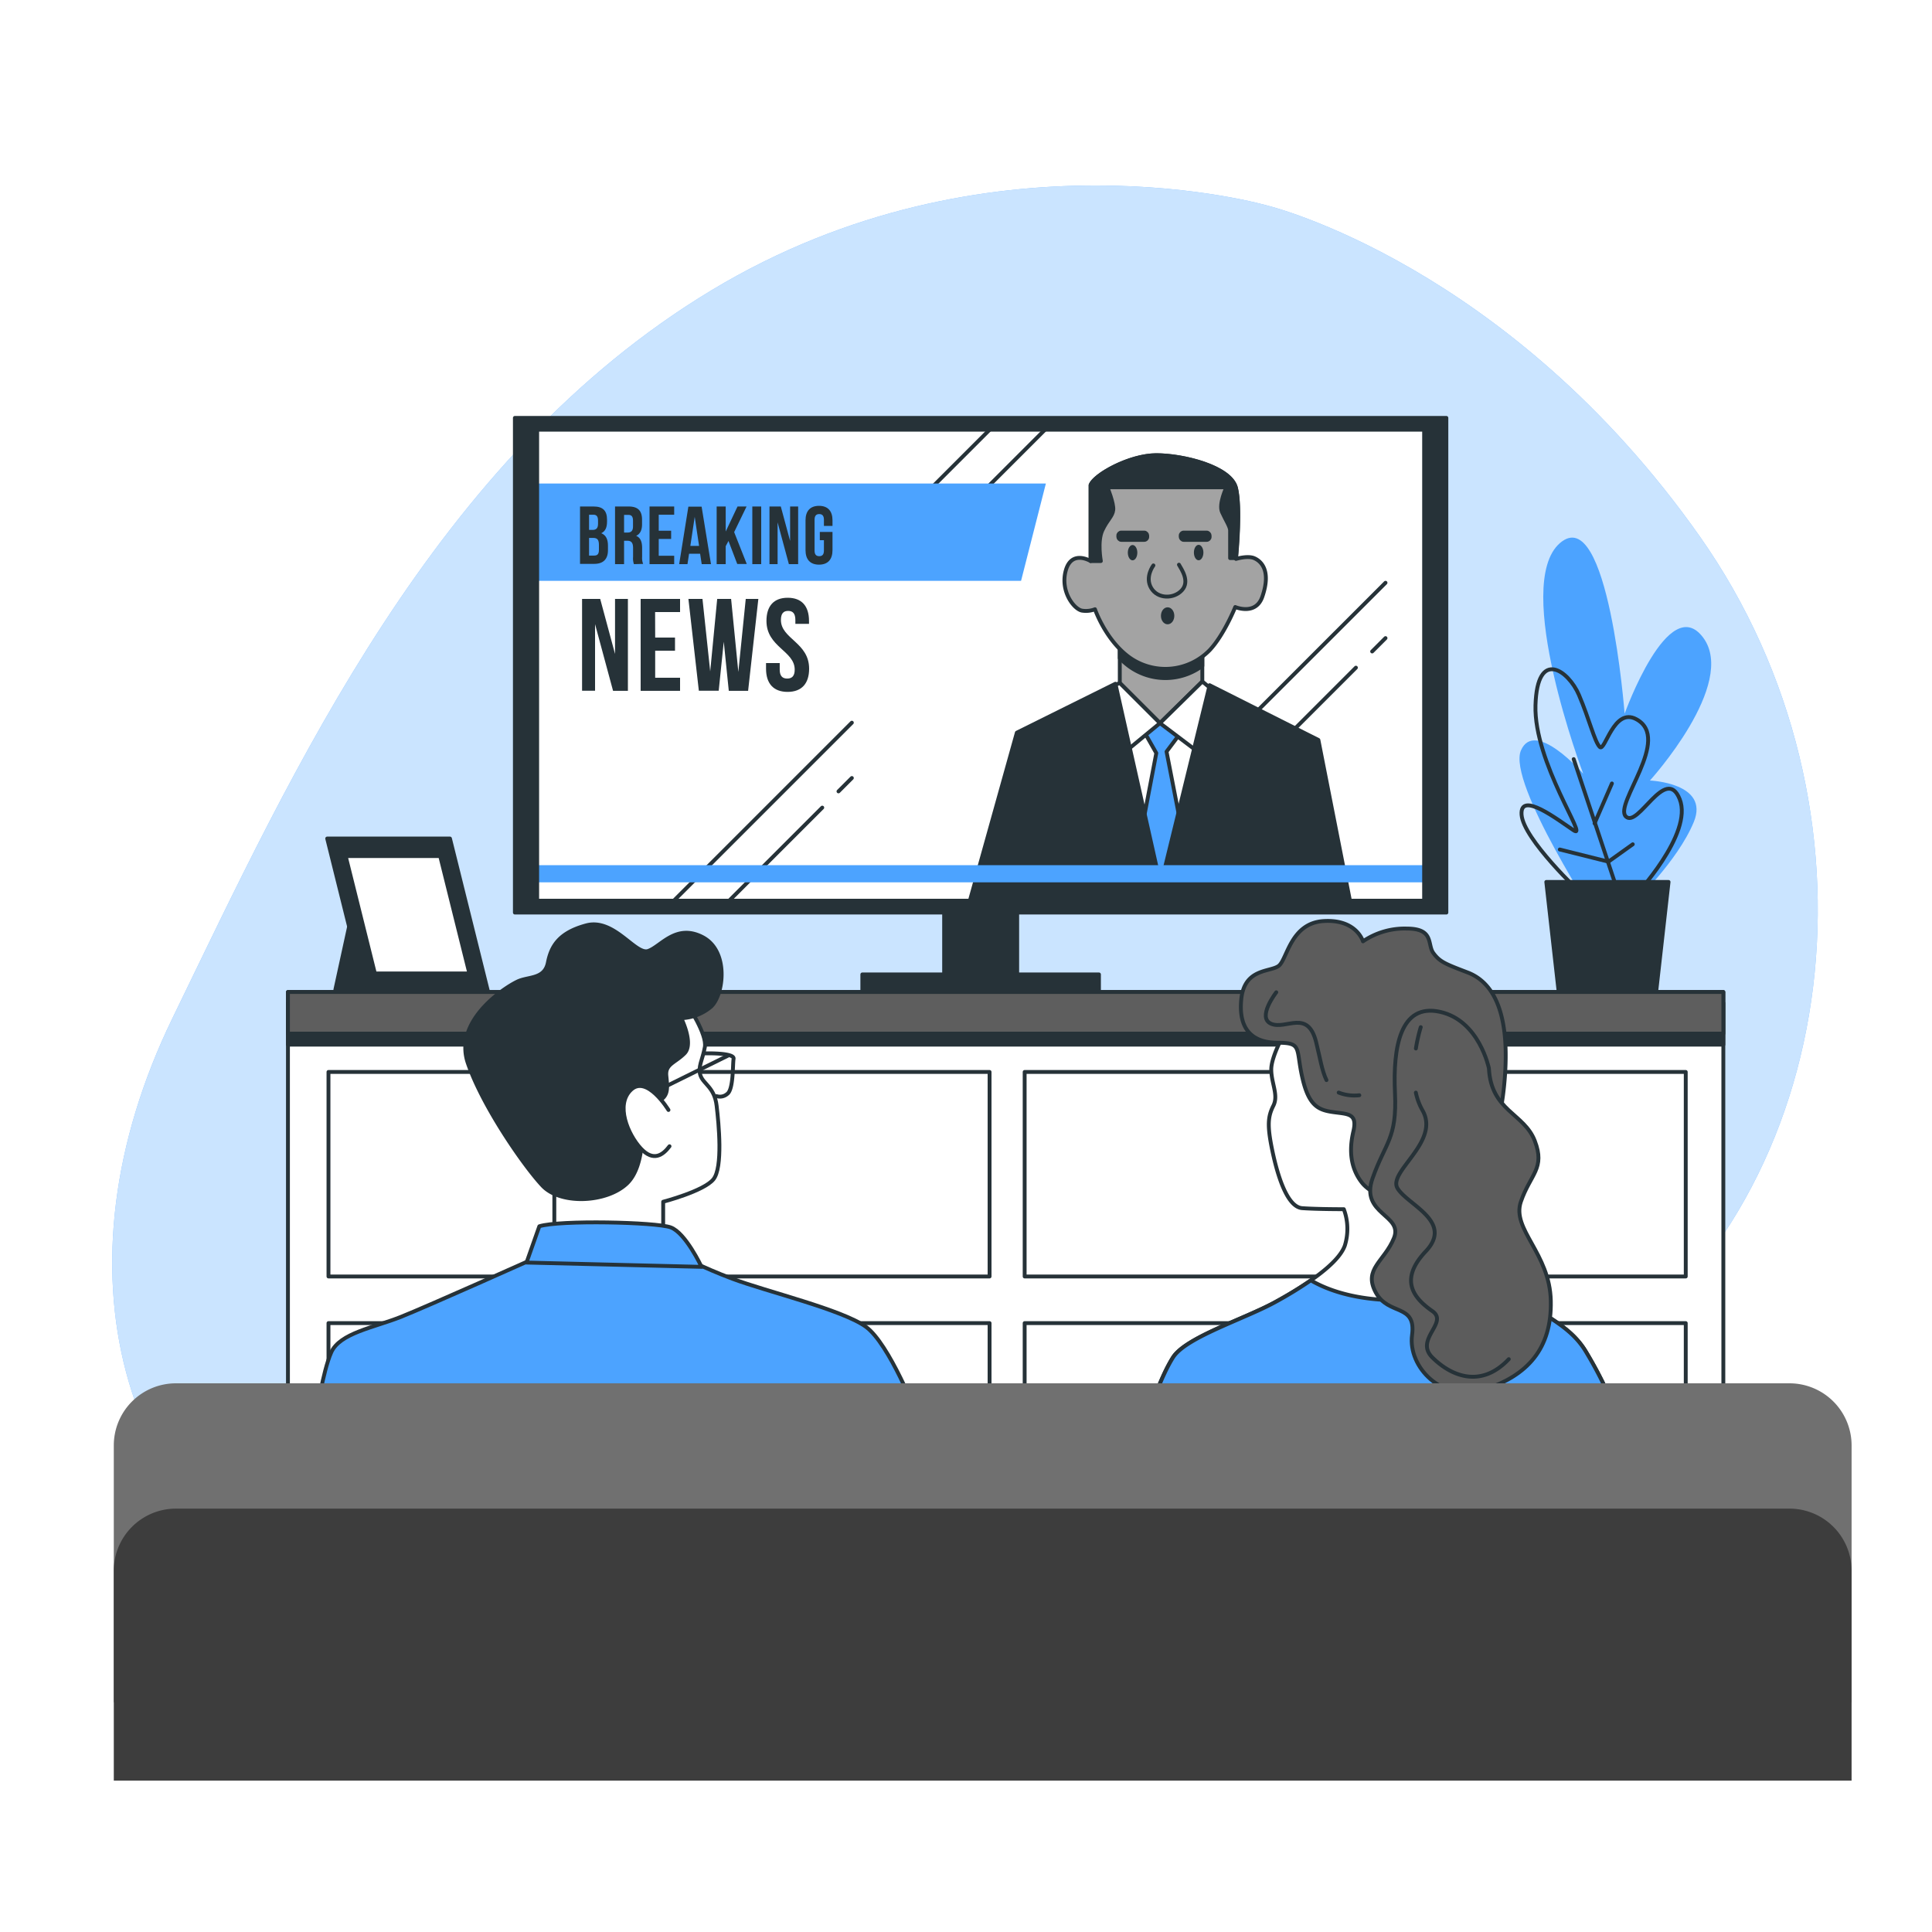 <svg class="animated" id="freepik_stories-people-watching-the-news" xmlns="http://www.w3.org/2000/svg" xmlns:xlink="http://www.w3.org/1999/xlink" viewBox="0 0 500 500" version="1.1" xmlns:svgjs="http://svgjs.com/svgjs"><style>svg#freepik_stories-people-watching-the-news:not(.animated) .animable {opacity: 0;}svg#freepik_stories-people-watching-the-news.animated #freepik--background-simple--inject-443 {animation: 1s 1 forwards cubic-bezier(.36,-0.01,.5,1.38) slideUp;animation-delay: 0s;}svg#freepik_stories-people-watching-the-news.animated #freepik--TV--inject-443 {animation: 1s 1 forwards cubic-bezier(.36,-0.01,.5,1.38) fadeIn;animation-delay: 0s;}svg#freepik_stories-people-watching-the-news.animated #freepik--Picture--inject-443 {animation: 1s 1 forwards cubic-bezier(.36,-0.01,.5,1.38) slideUp;animation-delay: 0s;}svg#freepik_stories-people-watching-the-news.animated #freepik--Plants--inject-443 {animation: 1s 1 forwards cubic-bezier(.36,-0.01,.5,1.38) fadeIn;animation-delay: 0s;}svg#freepik_stories-people-watching-the-news.animated #freepik--Furniture--inject-443 {animation: 1s 1 forwards cubic-bezier(.36,-0.01,.5,1.38) slideRight;animation-delay: 0s;}svg#freepik_stories-people-watching-the-news.animated #freepik--character-2--inject-443 {animation: 1s 1 forwards cubic-bezier(.36,-0.01,.5,1.38) zoomOut;animation-delay: 0s;}svg#freepik_stories-people-watching-the-news.animated #freepik--character-1--inject-443 {animation: 1s 1 forwards cubic-bezier(.36,-0.01,.5,1.38) slideDown;animation-delay: 0s;}svg#freepik_stories-people-watching-the-news.animated #freepik--Couch--inject-443 {animation: 1s 1 forwards cubic-bezier(.36,-0.01,.5,1.38) slideDown;animation-delay: 0s;}            @keyframes slideUp {                0% {                    opacity: 0;                    transform: translateY(30px);                }                100% {                    opacity: 1;                    transform: inherit;                }            }                    @keyframes fadeIn {                0% {                    opacity: 0;                }                100% {                    opacity: 1;                }            }                    @keyframes slideRight {                0% {                    opacity: 0;                    transform: translateX(30px);                }                100% {                    opacity: 1;                    transform: translateX(0);                }            }                    @keyframes zoomOut {                0% {                    opacity: 0;                    transform: scale(1.5);                }                100% {                    opacity: 1;                    transform: scale(1);                }            }                    @keyframes slideDown {                0% {                    opacity: 0;                    transform: translateY(-30px);                }                100% {                    opacity: 1;                    transform: translateY(0);                }            }        </style><g id="freepik--background-simple--inject-443" class="animable" style="transform-origin: 249.741px 237.234px;"><path d="M328.3,53.28S255.75,31.92,184.12,75.13,76,198.91,44.61,263.55s-14,128,40.32,154.58S176.55,399.75,253,393.89s96.93,3.67,160.63-41.08,75.81-143.67,26.26-214S328.3,53.28,328.3,53.28Z" style="fill: rgb(76, 163, 255); transform-origin: 249.741px 237.234px;" id="el1e1p0qcessx" class="animable"></path><g id="elekbwu2u66ls"><path d="M328.3,53.28S255.75,31.92,184.12,75.13,76,198.91,44.61,263.55s-14,128,40.32,154.58S176.55,399.75,253,393.89s96.93,3.67,160.63-41.08,75.81-143.67,26.26-214S328.3,53.28,328.3,53.28Z" style="fill: rgb(255, 255, 255); opacity: 0.7; transform-origin: 249.741px 237.234px;" class="animable"></path></g></g><g id="freepik--TV--inject-443" class="animable" style="transform-origin: 253.785px 166.58px;"><rect x="244.34" y="234.45" width="18.91" height="20.93" style="fill: rgb(38, 50, 56); stroke: rgb(38, 50, 56); stroke-linecap: round; stroke-linejoin: round; transform-origin: 253.795px 244.915px;" id="eloqrcee22i" class="animable"></rect><rect x="133.25" y="108.15" width="241.07" height="128.02" style="fill: rgb(38, 50, 56); stroke: rgb(38, 50, 56); stroke-linecap: round; stroke-linejoin: round; transform-origin: 253.785px 172.16px;" id="elhwic8o5xgvu" class="animable"></rect><rect x="139.02" y="111.21" width="229.54" height="121.89" style="fill: rgb(255, 255, 255); transform-origin: 253.79px 172.155px;" id="elpcelkfmb6kb" class="animable"></rect><g style="clip-path: url(&quot;#freepik--clip-path--inject-443&quot;); transform-origin: 252.885px 166.58px;" id="elfc9mzu2sdqe" class="animable"><line x1="358.57" y1="150.82" x2="300.54" y2="208.84" style="fill: none; stroke: rgb(38, 50, 56); stroke-linecap: round; stroke-linejoin: round; transform-origin: 329.555px 179.83px;" id="elip8154ux1pc" class="animable"></line><line x1="350.91" y1="172.79" x2="300.54" y2="223.17" style="fill: none; stroke: rgb(38, 50, 56); stroke-linecap: round; stroke-linejoin: round; transform-origin: 325.725px 197.98px;" id="elqz4rss0rgg" class="animable"></line><line x1="358.57" y1="165.14" x2="355.11" y2="168.6" style="fill: none; stroke: rgb(38, 50, 56); stroke-linecap: round; stroke-linejoin: round; transform-origin: 356.84px 166.87px;" id="el5p3flxehssu" class="animable"></line><line x1="220.46" y1="187.03" x2="162.43" y2="245.06" style="fill: none; stroke: rgb(38, 50, 56); stroke-linecap: round; stroke-linejoin: round; transform-origin: 191.445px 216.045px;" id="elpnojsq86vj" class="animable"></line><line x1="212.8" y1="209.01" x2="162.43" y2="259.38" style="fill: none; stroke: rgb(38, 50, 56); stroke-linecap: round; stroke-linejoin: round; transform-origin: 187.615px 234.195px;" id="elmb7agpmnwyq" class="animable"></line><line x1="220.46" y1="201.35" x2="217" y2="204.81" style="fill: none; stroke: rgb(38, 50, 56); stroke-linecap: round; stroke-linejoin: round; transform-origin: 218.73px 203.08px;" id="el57bnfditge5" class="animable"></line><line x1="293.55" y1="73.78" x2="235.52" y2="131.81" style="fill: none; stroke: rgb(38, 50, 56); stroke-linecap: round; stroke-linejoin: round; transform-origin: 264.535px 102.795px;" id="el18pjoyvdfqqi" class="animable"></line><line x1="285.89" y1="95.76" x2="235.52" y2="146.13" style="fill: none; stroke: rgb(38, 50, 56); stroke-linecap: round; stroke-linejoin: round; transform-origin: 260.705px 120.945px;" id="elvsh7h7vlfo" class="animable"></line><line x1="293.55" y1="88.1" x2="290.09" y2="91.56" style="fill: none; stroke: rgb(38, 50, 56); stroke-linecap: round; stroke-linejoin: round; transform-origin: 291.82px 89.83px;" id="elm9fw6idbbvp" class="animable"></line><polygon points="287.53 177.7 279.22 183.18 279.22 232.32 320.04 232.32 320.04 182.62 311.16 177.14 287.53 177.7" style="fill: rgb(255, 255, 255); stroke: rgb(38, 50, 56); stroke-linecap: round; stroke-linejoin: round; transform-origin: 299.63px 204.73px;" id="elr5tyo8kcqyc" class="animable"></polygon><polygon points="295.28 187.91 299.25 194.9 293.77 223.63 300.38 231 307.38 222.68 301.9 194.52 307 187.72 300.57 179.97 295.28 187.91" style="fill: rgb(76, 163, 255); stroke: rgb(38, 50, 56); stroke-linecap: round; stroke-linejoin: round; transform-origin: 300.575px 205.485px;" id="elt3cg8yl0q0i" class="animable"></polygon><polygon points="289.8 165.42 289.8 176.76 300.2 187.15 311.16 176.38 311.16 166.18 289.8 165.42" style="fill: rgb(163, 163, 163); stroke: rgb(38, 50, 56); stroke-linecap: round; stroke-linejoin: round; transform-origin: 300.48px 176.285px;" id="el0s64l2hte6gj" class="animable"></polygon><path d="M289.8,170.33a20.8,20.8,0,0,0,2.27,2,16,16,0,0,0,19.09,0v-6.13l-21.36-.76Z" style="fill: rgb(38, 50, 56); stroke: rgb(38, 50, 56); stroke-linecap: round; stroke-linejoin: round; transform-origin: 300.48px 170.464px;" id="el1xqtpbzfgdg" class="animable"></path><path d="M282.24,125.54V145.2s-4.91-3-6.42,2.46,2.27,10.2,4.34,10.39a6.42,6.42,0,0,0,3.22-.38s2.64,7.75,8.69,12.29a16,16,0,0,0,21-1.71c3.75-4,6.61-11.15,6.61-11.15s5.29,2.27,7-2.64c2.39-6.89-.37-9.26-2.08-10s-4.72.19-4.72.19,1.32-12.85,0-18.33-13.61-8.5-20.6-8.5S283.19,122.9,282.24,125.54Z" style="fill: rgb(163, 163, 163); stroke: rgb(38, 50, 56); stroke-linecap: round; stroke-linejoin: round; transform-origin: 301.543px 145.461px;" id="elezbwx1pyw7" class="animable"></path><path d="M319.85,126.3c-1.32-5.48-13.61-8.5-20.6-8.5s-16.06,5.1-17,7.74V145.2h2.65s-.95-5.1.38-7.94,2.64-3.59,2.83-5.29-1.51-5.86-1.51-5.86h30.8s-2.08,4.35-1.13,6.43,2.08,3.78,2.08,4.72v7.18h1.51l0,0C320,142.72,321.07,131.37,319.85,126.3Z" style="fill: rgb(38, 50, 56); stroke: rgb(38, 50, 56); stroke-linecap: round; stroke-linejoin: round; transform-origin: 301.339px 131.5px;" id="el3kmg2wt8cqd" class="animable"></path><path d="M298.5,146.33s-2.27,3-.57,5.86,5.86,2.84,7.94.57,0-5.29-.76-6.62" style="fill: none; stroke: rgb(38, 50, 56); stroke-linecap: round; stroke-linejoin: round; transform-origin: 302.033px 150.272px;" id="elgqo6cge01gb" class="animable"></path><path d="M303.41,159.37c0,.94-.55,1.7-1.23,1.7s-1.23-.76-1.23-1.7.55-1.7,1.23-1.7S303.41,158.43,303.41,159.37Z" style="fill: rgb(38, 50, 56); stroke: rgb(38, 50, 56); stroke-linecap: round; stroke-linejoin: round; transform-origin: 302.18px 159.37px;" id="elh7a0tz2vyc" class="animable"></path><ellipse cx="293.11" cy="143.03" rx="1.23" ry="1.98" style="fill: rgb(38, 50, 56); transform-origin: 293.11px 143.03px;" id="elb81dg23kje" class="animable"></ellipse><path d="M311.44,143c0,1.09-.55,2-1.23,2s-1.23-.89-1.23-2,.55-2,1.23-2S311.44,141.93,311.44,143Z" style="fill: rgb(38, 50, 56); transform-origin: 310.21px 143px;" id="el0q1e3kylm2wc" class="animable"></path><rect x="289.42" y="137.83" width="7.48" height="1.89" rx="0.76" style="fill: rgb(38, 50, 56); stroke: rgb(38, 50, 56); stroke-linecap: round; stroke-linejoin: round; transform-origin: 293.16px 138.775px;" id="el3lrrcsbb0tl" class="animable"></rect><rect x="305.57" y="137.83" width="7.48" height="1.89" rx="0.76" style="fill: rgb(38, 50, 56); stroke: rgb(38, 50, 56); stroke-linecap: round; stroke-linejoin: round; transform-origin: 309.31px 138.775px;" id="ellpzkcxrnc" class="animable"></rect><polygon points="300.2 187.15 290.56 195.09 287.53 177.7 289.8 176.76 300.2 187.15" style="fill: rgb(255, 255, 255); stroke: rgb(38, 50, 56); stroke-linecap: round; stroke-linejoin: round; transform-origin: 293.865px 185.925px;" id="elu5e47r8tzsd" class="animable"></polygon><polygon points="300.2 187.15 311.72 195.85 314.18 178.84 311.16 176.38 300.2 187.15" style="fill: rgb(255, 255, 255); stroke: rgb(38, 50, 56); stroke-linecap: round; stroke-linejoin: round; transform-origin: 307.19px 186.115px;" id="eld215o7iflf9" class="animable"></polygon><polygon points="288.67 176.95 300.38 229.11 313.05 177.33 341.2 191.5 349.33 232.89 251.06 232.89 263.16 189.61 288.67 176.95" style="fill: rgb(38, 50, 56); stroke: rgb(38, 50, 56); stroke-linecap: round; stroke-linejoin: round; transform-origin: 300.195px 204.92px;" id="el5ej3vwhnm87" class="animable"></polygon><polygon points="264.25 150.32 136.34 150.32 136.34 125.14 270.67 125.14 264.25 150.32" style="fill: rgb(76, 163, 255); transform-origin: 203.505px 137.73px;" id="eln5km1350c0i" class="animable"></polygon><path d="M157.1,134.5V135c0,1.53-.46,2.51-1.5,3,1.25.49,1.74,1.62,1.74,3.19v1.21c0,2.3-1.21,3.53-3.55,3.53h-3.68V131.08h3.53C156.06,131.08,157.1,132.21,157.1,134.5Zm-4.65-1.29v3.93h.91c.87,0,1.41-.38,1.41-1.57v-.83c0-1.07-.36-1.53-1.19-1.53Zm0,6v4.57h1.34c.79,0,1.21-.36,1.21-1.46v-1.3c0-1.38-.45-1.81-1.51-1.81Z" style="fill: rgb(38, 50, 56); transform-origin: 153.725px 138.505px;" id="el61cvg63pp6a" class="animable"></path><path d="M164.06,146a4.48,4.48,0,0,1-.22-1.83v-2.34c0-1.38-.46-1.89-1.53-1.89h-.8V146h-2.34V131.08h3.53c2.42,0,3.46,1.13,3.46,3.42v1.17c0,1.53-.49,2.53-1.53,3,1.17.49,1.55,1.62,1.55,3.17v2.29a4.27,4.27,0,0,0,.26,1.81Zm-2.55-12.75v4.57h.91c.87,0,1.4-.39,1.4-1.58v-1.46c0-1.07-.36-1.53-1.19-1.53Z" style="fill: rgb(38, 50, 56); transform-origin: 162.805px 138.54px;" id="elefmjqfxnwng" class="animable"></path><path d="M170.48,137.35h3.21v2.13h-3.21v4.35h4V146h-6.38V131.08h6.38v2.13h-4Z" style="fill: rgb(38, 50, 56); transform-origin: 171.29px 138.54px;" id="elar1g5bnfbo" class="animable"></path><path d="M184,146H181.6l-.41-2.7h-2.86l-.41,2.7h-2.15l2.38-14.88h3.43Zm-5.34-4.72h2.26l-1.13-7.52Z" style="fill: rgb(38, 50, 56); transform-origin: 179.885px 138.56px;" id="el0ropwoa9vtke" class="animable"></path><path d="M188.53,140l-.72,1.36V146h-2.34V131.08h2.34v6.48l3.06-6.48h2.34L190,137.71l3.26,8.25H190.8Z" style="fill: rgb(38, 50, 56); transform-origin: 189.365px 138.54px;" id="ell0sv7lglx" class="animable"></path><path d="M194.7,131.08H197V146H194.7Z" style="fill: rgb(38, 50, 56); transform-origin: 195.85px 138.54px;" id="elngc41792iy" class="animable"></path><path d="M201.24,135.18V146h-2.1V131.08h2.93l2.41,8.91v-8.91h2.08V146h-2.4Z" style="fill: rgb(38, 50, 56); transform-origin: 202.85px 138.54px;" id="elmxry697vq0i" class="animable"></path><path d="M212.17,137.67h3.28v4.72c0,2.38-1.19,3.74-3.49,3.74s-3.49-1.36-3.49-3.74v-7.74c0-2.38,1.19-3.74,3.49-3.74s3.49,1.36,3.49,3.74v1.45h-2.22v-1.6c0-1.06-.46-1.46-1.21-1.46s-1.21.4-1.21,1.46v8c0,1.06.47,1.44,1.21,1.44s1.21-.38,1.21-1.44V139.8h-1.06Z" style="fill: rgb(38, 50, 56); transform-origin: 211.96px 138.52px;" id="el8lh5m590xmp" class="animable"></path><path d="M154,161.53v17.23h-3.36V155h4.69l3.84,14.24V155h3.33v23.79h-3.84Z" style="fill: rgb(38, 50, 56); transform-origin: 156.57px 166.895px;" id="elq6r4h70ji2" class="animable"></path><path d="M169.56,165h5.13v3.4h-5.13v7H176v3.39h-10.2V155H176v3.4h-6.46Z" style="fill: rgb(38, 50, 56); transform-origin: 170.9px 166.895px;" id="eltvsozkzjlkc" class="animable"></path><path d="M187.31,166.08,186,178.76h-5.14L178.16,155h3.64l2,18.76L185.61,155h3.6l1.87,18.9L193,155h3.26l-2.65,23.79h-5Z" style="fill: rgb(38, 50, 56); transform-origin: 187.21px 166.895px;" id="el4lb4hxbd9xs" class="animable"></path><path d="M203.86,154.7c3.64,0,5.51,2.17,5.51,6v.75h-3.53v-1c0-1.7-.68-2.35-1.87-2.35s-1.87.65-1.87,2.35c0,4.9,7.3,5.81,7.3,12.61,0,3.81-1.9,6-5.57,6s-5.58-2.18-5.58-6v-1.46h3.54v1.7c0,1.7.75,2.31,1.94,2.31s1.94-.61,1.94-2.31c0-4.89-7.31-5.81-7.31-12.61C198.36,156.87,200.23,154.7,203.86,154.7Z" style="fill: rgb(38, 50, 56); transform-origin: 203.825px 166.88px;" id="eln3shwzfhvu" class="animable"></path><rect x="136.34" y="223.91" width="233.09" height="4.44" style="fill: rgb(76, 163, 255); transform-origin: 252.885px 226.13px;" id="el4vgeljms4rn" class="animable"></rect></g><rect x="139.02" y="111.21" width="229.54" height="121.89" style="fill: none; stroke: rgb(38, 50, 56); stroke-linecap: round; stroke-linejoin: round; transform-origin: 253.79px 172.155px;" id="el1yi3d439b5j" class="animable"></rect><rect x="223.17" y="252.18" width="61.24" height="4.56" style="fill: rgb(38, 50, 56); stroke: rgb(38, 50, 56); stroke-linecap: round; stroke-linejoin: round; transform-origin: 253.79px 254.46px;" id="eld4x1d6xx3a" class="animable"></rect></g><g id="freepik--Picture--inject-443" class="animable" style="transform-origin: 105.47px 236.735px;"><polygon points="90.98 236.91 86.79 256.12 97.96 256.12 90.98 236.91" style="fill: rgb(38, 50, 56); stroke: rgb(38, 50, 56); stroke-linecap: round; stroke-linejoin: round; transform-origin: 92.375px 246.515px;" id="elcccwc4h9mhm" class="animable"></polygon><polygon points="116.45 217.01 84.68 217.01 94.49 256.46 126.26 256.46 116.45 217.01" style="fill: rgb(38, 50, 56); stroke: rgb(38, 50, 56); stroke-linecap: round; stroke-linejoin: round; transform-origin: 105.47px 236.735px;" id="elw0ij8ugmxup" class="animable"></polygon><polygon points="113.92 221.55 89.46 221.55 97.02 251.93 121.48 251.93 113.92 221.55" style="fill: rgb(255, 255, 255); stroke: rgb(38, 50, 56); stroke-linecap: round; stroke-linejoin: round; transform-origin: 105.47px 236.74px;" id="elr2t7007q5m" class="animable"></polygon></g><g id="freepik--Plants--inject-443" class="animable" style="transform-origin: 418.051px 197.723px;"><path d="M413.91,239s-23.88-36.41-20.3-44.77,16.12,6,16.12,6-18.5-48.95-6-59.7,16.72,44.18,16.72,44.18S431.82,153,440.77,165,427,202,427,202s15.53.6,11.35,10.74-15.52,20.9-15.52,20.9Z" style="fill: rgb(76, 163, 255); transform-origin: 418.051px 189.068px;" id="ellto8l1vis7" class="animable"></path><path d="M409.07,231.09s-14.84-13.94-15.29-20.24,9.44,1.35,13.49,4.05-10.34-17.54-9.89-32.38,8.54-9,11.24-2.69,4.05,12.14,5.4,13.49,3.59-10.35,9.44-7.2c9.34,5-5.85,22-2.7,25.18s10.34-13.49,13.94-4.49S423,232,423,232" style="fill: none; stroke: rgb(38, 50, 56); stroke-linecap: round; stroke-linejoin: round; transform-origin: 414.507px 202.6px;" id="eljruvidr33li" class="animable"></path><line x1="418.51" y1="230.19" x2="407.27" y2="196.46" style="fill: none; stroke: rgb(38, 50, 56); stroke-linecap: round; stroke-linejoin: round; transform-origin: 412.89px 213.325px;" id="elockhg986up" class="animable"></line><line x1="412.67" y1="213.1" x2="417.16" y2="202.76" style="fill: none; stroke: rgb(38, 50, 56); stroke-linecap: round; stroke-linejoin: round; transform-origin: 414.915px 207.93px;" id="elcy0eha1rnn6" class="animable"></line><polyline points="403.67 219.85 416.26 223 422.56 218.5" style="fill: none; stroke: rgb(38, 50, 56); stroke-linecap: round; stroke-linejoin: round; transform-origin: 413.115px 220.75px;" id="elvxj446p0fo" class="animable"></polyline><polygon points="431.82 228.25 400.18 228.25 403.34 256.31 428.66 256.31 431.82 228.25" style="fill: rgb(38, 50, 56); stroke: rgb(38, 50, 56); stroke-linecap: round; stroke-linejoin: round; transform-origin: 416px 242.28px;" id="el6i79gaymm4d" class="animable"></polygon></g><g id="freepik--Furniture--inject-443" class="animable" style="transform-origin: 260.26px 332.17px;"><rect x="74.52" y="256.73" width="371.48" height="150.88" style="fill: rgb(255, 255, 255); stroke: rgb(38, 50, 56); stroke-linecap: round; stroke-linejoin: round; transform-origin: 260.26px 332.17px;" id="elbytgnpe6ss5" class="animable"></rect><rect x="85.01" y="277.42" width="171.09" height="52.93" style="fill: rgb(255, 255, 255); stroke: rgb(38, 50, 56); stroke-linecap: round; stroke-linejoin: round; transform-origin: 170.555px 303.885px;" id="eltvzry4n1x48" class="animable"></rect><rect x="265.18" y="277.42" width="171.09" height="52.93" style="fill: rgb(255, 255, 255); stroke: rgb(38, 50, 56); stroke-linecap: round; stroke-linejoin: round; transform-origin: 350.725px 303.885px;" id="elh0uht60rs4u" class="animable"></rect><rect x="85.01" y="342.42" width="171.09" height="52.93" style="fill: rgb(255, 255, 255); stroke: rgb(38, 50, 56); stroke-linecap: round; stroke-linejoin: round; transform-origin: 170.555px 368.885px;" id="el7a6lyqixlxn" class="animable"></rect><rect x="265.18" y="342.42" width="171.09" height="52.93" style="fill: rgb(255, 255, 255); stroke: rgb(38, 50, 56); stroke-linecap: round; stroke-linejoin: round; transform-origin: 350.725px 368.885px;" id="elteehf2cqti" class="animable"></rect><rect x="74.52" y="259.58" width="371.48" height="10.77" style="fill: rgb(38, 50, 56); stroke: rgb(38, 50, 56); stroke-linecap: round; stroke-linejoin: round; transform-origin: 260.26px 264.965px;" id="el241xk0442h7" class="animable"></rect><rect x="74.52" y="256.73" width="371.48" height="10.77" style="fill: rgb(94, 94, 94); stroke: rgb(38, 50, 56); stroke-linecap: round; stroke-linejoin: round; transform-origin: 260.26px 262.115px;" id="elf9r04hq54m" class="animable"></rect></g><g id="freepik--character-2--inject-443" class="animable" style="transform-origin: 357.825px 301.877px;"><path d="M332.85,266.54S329,273.17,329,276.76s1.93,6.63.55,9.39-1.66,5-.28,11.6,3.87,14.64,7.74,14.92,10.77.27,10.77.27a14.59,14.59,0,0,1,.27,9.39c-1.65,4.7-9.94,10.22-18,14.64s-23.2,9.12-26.51,14.36-6.08,14.09-6.08,14.09H418.19a106.83,106.83,0,0,0-8-16c-4.69-7.46-13.53-10.22-24.3-17.95s-13.26-19.89-13.26-27.9-1.1-27.62-12.15-37S336.17,262.12,332.85,266.54Z" style="fill: rgb(255, 255, 255); stroke: rgb(38, 50, 56); stroke-linecap: round; stroke-linejoin: round; transform-origin: 357.825px 313.323px;" id="el2e611johtal" class="animable"></path><path d="M410.18,349.4c-4.69-7.46-13.53-10.22-24.3-17.95a30.48,30.48,0,0,1-4.56-4.05c-4.74,4.44-12.66,9.67-23.33,9-9-.55-15-2.86-18.75-5.05a104.17,104.17,0,0,1-9.15,5.6c-8,4.42-23.2,9.12-26.51,14.36s-6.08,14.09-6.08,14.09H418.19A106.83,106.83,0,0,0,410.18,349.4Z" style="fill: rgb(76, 163, 255); stroke: rgb(38, 50, 56); stroke-linecap: round; stroke-linejoin: round; transform-origin: 357.845px 346.4px;" id="el2cl7qchibsr" class="animable"></path><path d="M352.74,243.62s-1.66-5.8-10.22-5.25-9.39,9.95-11.6,11.6-8.84.56-9.67,8.56,3,11.33,9.39,11.33,4.7,1.38,6.36,8.84,4.14,8.56,8,9.11,6.36.28,5.25,5-.83,9.39,2.21,13.26,12.15,6.9,21,2.76,14.64-11.88,16-30.1-3.87-24.86-9.67-27.07-7.18-2.76-8.83-5,.27-6.35-6.91-6.35A19.14,19.14,0,0,0,352.74,243.62Z" style="fill: rgb(92, 92, 92); stroke: rgb(38, 50, 56); stroke-linecap: round; stroke-linejoin: round; transform-origin: 355.408px 274.574px;" id="el3c548d7vcbv" class="animable"></path><path d="M346.45,282.76a11.2,11.2,0,0,0,5.34.69" style="fill: none; stroke: rgb(38, 50, 56); stroke-linecap: round; stroke-linejoin: round; transform-origin: 349.12px 283.142px;" id="elwnaaqhnzozj" class="animable"></path><path d="M330.3,256.8s-5.14,6.59-1.29,8.17,9.45-3.87,11.6,4.72c1,4,1.5,7.42,2.68,9.84" style="fill: none; stroke: rgb(38, 50, 56); stroke-linecap: round; stroke-linejoin: round; transform-origin: 335.435px 268.165px;" id="ely7hyq6dc50f" class="animable"></path><path d="M385.33,276.49s-2.49-12.43-12.71-14.64-12.15,9.11-11.6,21-2.48,12.7-5.8,22.09,8,9.39,5.53,15.47-8,8-4.7,14.09,10.5,2.76,9.39,11,7.74,17.68,18.78,14.09,17.4-10.5,17.13-22.92-10.22-18.51-7.74-25.69,6.36-8.56,3.59-15.74S385.88,287.53,385.33,276.49Z" style="fill: rgb(92, 92, 92); stroke: rgb(38, 50, 56); stroke-linecap: round; stroke-linejoin: round; transform-origin: 377.982px 310.973px;" id="elhnbdc7bqjl6" class="animable"></path><path d="M366.42,282.77a15.79,15.79,0,0,0,1.7,4.55c4.73,8.16-9,15.9-6.45,20.2s14.62,8.59,7.31,16.33-2.58,12.46,1.72,15.47-4.73,7.31,0,12,12.46,8.16,19.77.43" style="fill: none; stroke: rgb(38, 50, 56); stroke-linecap: round; stroke-linejoin: round; transform-origin: 375.911px 319.536px;" id="elu9f8b61nfcn" class="animable"></path><path d="M367.69,265.83a42,42,0,0,0-1.26,5.52" style="fill: none; stroke: rgb(38, 50, 56); stroke-linecap: round; stroke-linejoin: round; transform-origin: 367.06px 268.59px;" id="el1n640lmixf3i" class="animable"></path></g><g id="freepik--character-1--inject-443" class="animable" style="transform-origin: 159.605px 302.762px;"><path d="M139.58,325.1s-29,13-35.91,15.74S87.93,345,85.72,350s-3.86,16.3-3.86,16.3H237.35s-7.18-18.51-13.26-22.93-25.68-9.11-34.52-12.42-10.5-5-15.19-5.53S139.58,325.1,139.58,325.1Z" style="fill: rgb(76, 163, 255); stroke: rgb(38, 50, 56); stroke-linecap: round; stroke-linejoin: round; transform-origin: 159.605px 345.679px;" id="elohv5qjt7k8" class="animable"></path><path d="M178,260.19s5,7.46,4.42,10.77-1.94,5.25-1.11,7.46,3.59,3,4.15,7.73,1.65,16-.83,19.06-13,5.8-13,5.8v10.77l-28.17-1.1V302.45s-3.87-5-3.87-17.68,17.12-24.3,23.48-27.34S178,260.19,178,260.19Z" style="fill: rgb(255, 255, 255); stroke: rgb(38, 50, 56); stroke-linecap: round; stroke-linejoin: round; transform-origin: 162.889px 289.164px;" id="elc7mjlr4835a" class="animable"></path><path d="M176.31,263.51s3.32,6.62.83,9.11-5,2.76-4.69,5.8.55,5-1.66,6.35-4.14.83-4.42,2.49,1.1,14.08-4.14,19.05-17.13,5.53-21.82.56-15.47-20.44-19.34-31.76,10.5-20.17,13.26-21.27,6.63-.55,7.46-4.7,2.76-7.73,9.94-9.66,12.71,7.73,16,6.63,7.18-7.18,14.09-3.59,5.52,14.91,2.21,18A12.62,12.62,0,0,1,176.31,263.51Z" style="fill: rgb(38, 50, 56); stroke: rgb(38, 50, 56); stroke-linecap: round; stroke-linejoin: round; transform-origin: 153.588px 274.777px;" id="eloan35jargon" class="animable"></path><line x1="188.46" y1="273.17" x2="164.99" y2="284.77" style="fill: rgb(255, 255, 255); stroke: rgb(38, 50, 56); stroke-linecap: round; stroke-linejoin: round; transform-origin: 176.725px 278.97px;" id="eljhx13mnl8gn" class="animable"></line><path d="M182.11,272.62s8-.28,7.74,1.38,0,8-1.66,9.12a2.88,2.88,0,0,1-2.76.55" style="fill: none; stroke: rgb(38, 50, 56); stroke-linecap: round; stroke-linejoin: round; transform-origin: 185.983px 278.206px;" id="elmf88akhcy1e" class="animable"></path><path d="M139.58,317.36l-3.32,9.39,45.3,1.11s-4.14-8.84-8-10.22S144.83,315.71,139.58,317.36Z" style="fill: rgb(76, 163, 255); stroke: rgb(38, 50, 56); stroke-linecap: round; stroke-linejoin: round; transform-origin: 158.91px 322.101px;" id="ella9n6e1ocfi" class="animable"></path><path d="M173,287.26s-5.53-9.12-9.67-5.25-.83,11.6,2.49,15.19,5.8,1.66,7.45-.55" style="fill: rgb(255, 255, 255); stroke: rgb(38, 50, 56); stroke-linecap: round; stroke-linejoin: round; transform-origin: 167.334px 290.124px;" id="elajo7twfdxxd" class="animable"></path></g><g id="freepik--Couch--inject-443" class="animable" style="transform-origin: 254.32px 409.415px;"><path d="M45.53,358H463.11a16.08,16.08,0,0,1,16.08,16.08v66.47a0,0,0,0,1,0,0H29.45a0,0,0,0,1,0,0V374.1A16.08,16.08,0,0,1,45.53,358Z" style="fill: rgb(112, 112, 112); transform-origin: 254.32px 399.275px;" id="el9c8sf7i5laf" class="animable"></path><path d="M45.53,390.43H463.11a16.08,16.08,0,0,1,16.08,16.08v54.32a0,0,0,0,1,0,0H29.45a0,0,0,0,1,0,0V406.52A16.08,16.08,0,0,1,45.53,390.43Z" style="fill: rgb(61, 61, 61); transform-origin: 254.32px 425.63px;" id="el5gk05apr7w" class="animable"></path></g><defs>     <filter id="active" height="200%">         <feMorphology in="SourceAlpha" result="DILATED" operator="dilate" radius="2"></feMorphology>                <feFlood flood-color="#32DFEC" flood-opacity="1" result="PINK"></feFlood>        <feComposite in="PINK" in2="DILATED" operator="in" result="OUTLINE"></feComposite>        <feMerge>            <feMergeNode in="OUTLINE"></feMergeNode>            <feMergeNode in="SourceGraphic"></feMergeNode>        </feMerge>    </filter>    <filter id="hover" height="200%">        <feMorphology in="SourceAlpha" result="DILATED" operator="dilate" radius="2"></feMorphology>                <feFlood flood-color="#ff0000" flood-opacity="0.5" result="PINK"></feFlood>        <feComposite in="PINK" in2="DILATED" operator="in" result="OUTLINE"></feComposite>        <feMerge>            <feMergeNode in="OUTLINE"></feMergeNode>            <feMergeNode in="SourceGraphic"></feMergeNode>        </feMerge>            <feColorMatrix type="matrix" values="0   0   0   0   0                0   1   0   0   0                0   0   0   0   0                0   0   0   1   0 "></feColorMatrix>    </filter></defs><defs><clipPath id="freepik--clip-path--inject-443"><rect x="139.02" y="111.21" width="229.54" height="121.89" style="fill:#fff;stroke:#263238;stroke-linecap:round;stroke-linejoin:round"></rect></clipPath></defs></svg>